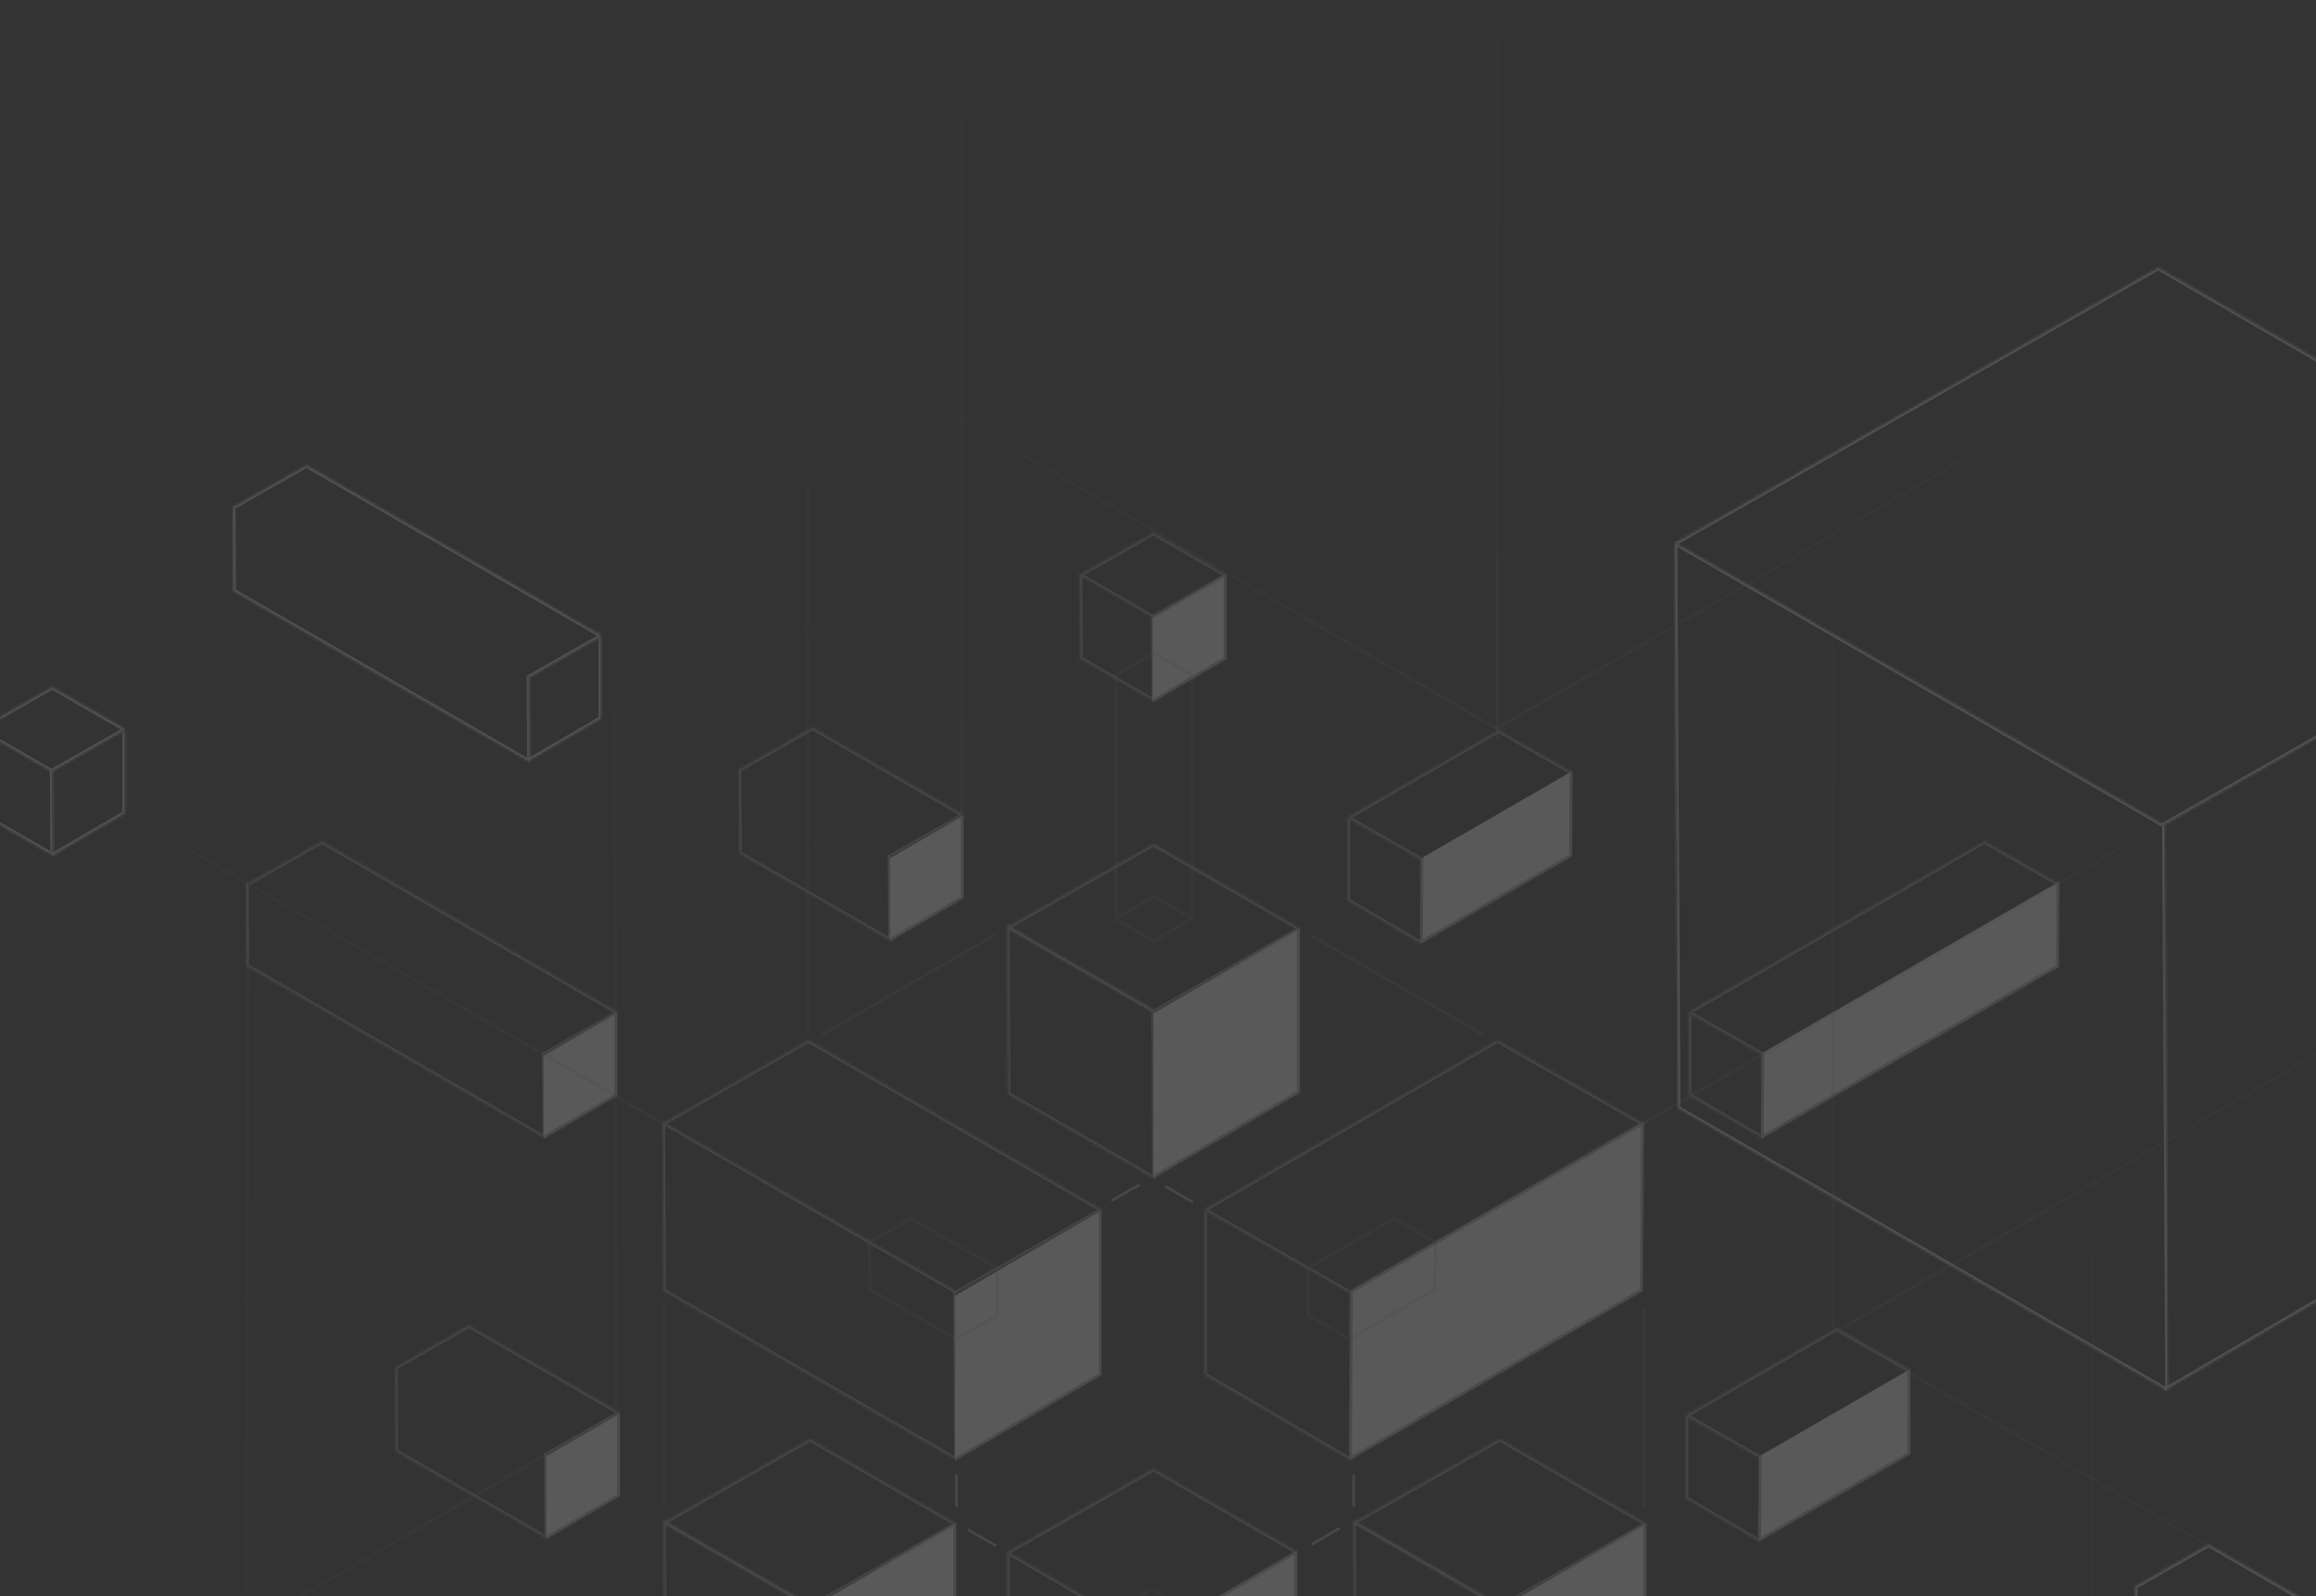 <svg width="856" height="590" viewBox="0 0 856 590" fill="none" xmlns="http://www.w3.org/2000/svg">
<rect x="0" y="0" width="856" height="590" fill="#333333" stroke="none"/>
<g clip-path="url(#clip0_300_969)">
<g opacity="0.2">
<mask id="path-1-inside-1_300_969" fill="white">
<path d="M619.055 200.646L800.028 305.131L801.195 514.111L620.222 409.625L619.055 200.646Z"/>
</mask>
<path d="M619.055 200.646L619.049 199.646L618.183 199.146L618.189 200.146L619.055 200.646ZM800.028 305.131L800.894 305.631L800.889 304.631L800.023 304.131L800.028 305.131ZM801.195 514.111L801.201 515.111L802.067 515.611L802.061 514.611L801.195 514.111ZM620.222 409.625L619.356 409.125L619.361 410.125L620.227 410.625L620.222 409.625ZM619.06 201.646L800.034 306.131L800.023 304.131L619.049 199.646L619.06 201.646ZM799.162 304.631L800.329 513.611L802.061 514.611L800.894 305.631L799.162 304.631ZM801.19 513.111L620.216 408.625L620.227 410.625L801.201 515.111L801.19 513.111ZM621.088 410.125L619.921 201.146L618.189 200.146L619.356 409.125L621.088 410.125Z" fill="#DBDBDD" mask="url(#path-1-inside-1_300_969)"/>
<mask id="path-3-inside-2_300_969" fill="white">
<path d="M978.055 203.209L978.055 409.818L799.726 514.109L799.726 307.499L978.055 203.209Z"/>
</mask>
<path d="M978.055 409.818L978.055 410.818L978.918 410.314L978.918 409.314L978.055 409.818ZM977.191 203.714L977.191 410.323L978.918 409.314L978.918 202.704L977.191 203.714ZM978.055 408.818L799.726 513.109L799.726 515.109L978.055 410.818L978.055 408.818Z" fill="#DBDBDD" mask="url(#path-3-inside-2_300_969)"/>
<mask id="path-5-inside-3_300_969" fill="white">
<path d="M978.213 203.221L797.697 99L619 200.845L799.516 305.065L978.213 203.221Z"/>
</mask>
<path d="M978.213 203.221L979.082 202.726L979.948 203.226L979.079 203.721L978.213 203.221ZM797.697 99L796.831 98.5L797.7 98.005L798.566 98.505L797.697 99ZM977.344 203.716L796.829 99.495L798.566 98.505L979.082 202.726L977.344 203.716ZM798.564 99.5L619.866 201.345L618.134 200.345L796.831 98.5L798.564 99.5ZM798.65 304.565L977.347 202.721L979.079 203.721L800.382 305.565L798.65 304.565Z" fill="#DBDBDD" mask="url(#path-5-inside-3_300_969)"/>
<mask id="path-7-inside-4_300_969" fill="white">
<path d="M244.91 414.68L353.146 477.17L353.495 539.631L245.259 477.141L244.91 414.68Z"/>
</mask>
<path d="M244.91 414.68L244.905 413.68L244.039 413.18L244.044 414.18L244.91 414.68ZM353.146 477.17L354.012 477.67L354.007 476.67L353.141 476.17L353.146 477.17ZM353.495 539.631L353.501 540.631L354.367 541.131L354.361 540.131L353.495 539.631ZM245.259 477.141L244.393 476.641L244.399 477.641L245.265 478.141L245.259 477.141ZM244.916 415.68L353.152 478.17L353.141 476.17L244.905 413.68L244.916 415.68ZM352.28 476.67L352.629 539.131L354.361 540.131L354.012 477.67L352.28 476.67ZM353.49 538.631L245.253 476.141L245.265 478.141L353.501 540.631L353.49 538.631ZM246.125 477.641L245.776 415.18L244.044 414.18L244.393 476.641L246.125 477.641Z" fill="#969696" mask="url(#path-7-inside-4_300_969)"/>
<mask id="path-9-inside-5_300_969" fill="white">
<path d="M607.369 414.68L499.133 477.17L498.784 539.631L607.02 477.141L607.369 414.68Z"/>
</mask>
<path d="M607.369 414.68L499.133 477.17L498.784 539.631L607.02 477.141L607.369 414.68Z" fill="#F0F0F0"/>
<path d="M607.369 414.68L607.375 413.68L608.241 413.18L608.235 414.18L607.369 414.68ZM499.133 477.17L498.267 477.67L498.272 476.67L499.138 476.17L499.133 477.17ZM498.784 539.631L498.778 540.631L497.912 541.131L497.918 540.131L498.784 539.631ZM607.02 477.141L607.886 476.641L607.881 477.641L607.015 478.141L607.02 477.141ZM607.364 415.68L499.127 478.17L499.138 476.17L607.375 413.68L607.364 415.68ZM499.999 476.67L499.65 539.131L497.918 540.131L498.267 477.67L499.999 476.67ZM498.79 538.631L607.026 476.141L607.015 478.141L498.778 540.631L498.79 538.631ZM606.154 477.641L606.503 415.18L608.235 414.18L607.886 476.641L606.154 477.641Z" fill="#969696" mask="url(#path-9-inside-5_300_969)"/>
<mask id="path-11-inside-6_300_969" fill="white">
<path d="M426.291 730.13L426.291 605.15L372.373 573.617L372.373 698.598L426.291 730.13Z"/>
</mask>
<path d="M426.291 730.13L427.154 730.635L427.154 731.635L426.291 731.13L426.291 730.13ZM426.291 605.15L426.291 604.15L427.154 604.655L427.154 605.655L426.291 605.15ZM372.373 573.617L371.51 573.112L371.51 572.112L372.373 572.617L372.373 573.617ZM372.373 698.598L372.373 699.598L371.51 699.093L371.51 698.093L372.373 698.598ZM425.428 729.625L425.428 604.645L427.154 605.655L427.154 730.635L425.428 729.625ZM426.291 606.15L372.373 574.617L372.373 572.617L426.291 604.15L426.291 606.15ZM373.236 574.122L373.236 699.103L371.51 698.093L371.51 573.112L373.236 574.122ZM372.373 697.598L426.291 729.13L426.291 731.13L372.373 699.598L372.373 697.598Z" fill="#969696" mask="url(#path-11-inside-6_300_969)"/>
<mask id="path-13-inside-7_300_969" fill="white">
<path d="M245.281 561.999L299.371 593.227L299.72 655.688L245.63 624.459L245.281 561.999Z"/>
</mask>
<path d="M245.281 561.999L245.276 560.999L244.41 560.499L244.415 561.499L245.281 561.999ZM299.371 593.227L300.237 593.727L300.232 592.727L299.366 592.227L299.371 593.227ZM299.72 655.688L299.726 656.688L300.592 657.188L300.586 656.188L299.72 655.688ZM245.63 624.459L244.764 623.959L244.77 624.959L245.636 625.459L245.63 624.459ZM245.287 562.999L299.377 594.227L299.366 592.227L245.276 560.999L245.287 562.999ZM298.505 592.727L298.854 655.188L300.586 656.188L300.237 593.727L298.505 592.727ZM299.715 654.688L245.625 623.459L245.636 625.459L299.726 656.688L299.715 654.688ZM246.496 624.959L246.147 562.499L244.415 561.499L244.764 623.959L246.496 624.959Z" fill="#969696" mask="url(#path-13-inside-7_300_969)"/>
<mask id="path-15-inside-8_300_969" fill="white">
<path d="M500.281 561.999L554.371 593.227L554.72 655.688L500.63 624.459L500.281 561.999Z"/>
</mask>
<path d="M500.281 561.999L500.276 560.999L499.41 560.499L499.415 561.499L500.281 561.999ZM554.371 593.227L555.237 593.727L555.232 592.727L554.366 592.227L554.371 593.227ZM554.72 655.688L554.726 656.688L555.592 657.188L555.586 656.188L554.72 655.688ZM500.63 624.459L499.764 623.959L499.77 624.959L500.636 625.459L500.63 624.459ZM500.287 562.999L554.377 594.227L554.366 592.227L500.276 560.999L500.287 562.999ZM553.505 592.727L553.854 655.188L555.586 656.188L555.237 593.727L553.505 592.727ZM554.715 654.688L500.625 623.459L500.636 625.459L554.726 656.688L554.715 654.688ZM501.496 624.959L501.147 562.499L499.415 561.499L499.764 623.959L501.496 624.959Z" fill="#969696" mask="url(#path-15-inside-8_300_969)"/>
<mask id="path-17-inside-9_300_969" fill="white">
<path d="M372.281 341.999L426.371 373.228L426.72 435.688L372.63 404.459L372.281 341.999Z"/>
</mask>
<path d="M372.281 341.999L372.276 340.999L371.41 340.499L371.415 341.499L372.281 341.999ZM426.371 373.228L427.237 373.728L427.232 372.728L426.366 372.228L426.371 373.228ZM426.72 435.688L426.726 436.688L427.592 437.188L427.586 436.188L426.72 435.688ZM372.63 404.459L371.764 403.959L371.77 404.959L372.636 405.459L372.63 404.459ZM372.287 342.999L426.377 374.228L426.366 372.228L372.276 340.999L372.287 342.999ZM425.505 372.728L425.854 435.188L427.586 436.188L427.237 373.728L425.505 372.728ZM426.715 434.688L372.625 403.459L372.636 405.459L426.726 436.688L426.715 434.688ZM373.496 404.959L373.147 342.499L371.415 341.499L371.764 403.959L373.496 404.959Z" fill="#969696" mask="url(#path-17-inside-9_300_969)"/>
<g opacity="0.3">
<mask id="path-19-inside-10_300_969" fill="white">
<path d="M321.082 458.697L353.306 477.302L353.407 495.411L321.183 476.806L321.082 458.697Z"/>
</mask>
<path d="M353.407 495.411L353.413 496.411L354.279 496.911L354.273 495.911L353.407 495.411ZM321.183 476.806L320.317 476.306L320.323 477.306L321.189 477.806L321.183 476.806ZM352.44 476.802L352.541 494.911L354.273 495.911L354.172 477.802L352.44 476.802ZM353.402 494.411L321.178 475.806L321.189 477.806L353.413 496.411L353.402 494.411ZM322.049 477.306L321.948 459.197L320.216 458.197L320.317 476.306L322.049 477.306Z" fill="#969696" mask="url(#path-19-inside-10_300_969)"/>
</g>
<g opacity="0.3">
<mask id="path-21-inside-11_300_969" fill="white">
<path d="M530.918 458.697L498.694 477.302L498.593 495.411L530.817 476.806L530.918 458.697Z"/>
</mask>
<path d="M498.593 495.411L498.587 496.411L497.721 496.911L497.727 495.911L498.593 495.411ZM530.817 476.806L531.683 476.306L531.677 477.306L530.811 477.806L530.817 476.806ZM499.56 476.802L499.459 494.911L497.727 495.911L497.828 477.802L499.56 476.802ZM498.598 494.411L530.822 475.806L530.811 477.806L498.587 496.411L498.598 494.411ZM529.951 477.306L530.052 459.197L531.784 458.197L531.683 476.306L529.951 477.306Z" fill="#969696" mask="url(#path-21-inside-11_300_969)"/>
</g>
<g opacity="0.3">
<mask id="path-23-inside-12_300_969" fill="white">
<path d="M426.408 348.208L426.408 257.892L441.063 249.322L441.063 339.638L426.408 348.208Z"/>
</mask>
<path d="M441.063 249.322L441.927 248.817L441.927 247.817L441.063 248.322L441.063 249.322ZM441.063 339.638L441.063 340.638L441.927 340.133L441.927 339.133L441.063 339.638ZM426.408 258.892L441.063 250.322L441.063 248.322L426.408 256.892L426.408 258.892ZM440.2 249.826L440.2 340.143L441.927 339.133L441.927 248.817L440.2 249.826ZM441.063 338.638L426.408 347.208L426.408 349.208L441.063 340.638L441.063 338.638Z" fill="#969696" mask="url(#path-23-inside-12_300_969)"/>
</g>
<mask id="path-25-inside-13_300_969" fill="white">
<path d="M146.141 505.073L201.988 537.317L202.164 568.701L146.316 536.458L146.141 505.073Z"/>
</mask>
<path d="M202.164 568.701L202.169 569.701L203.035 570.201L203.03 569.201L202.164 568.701ZM146.316 536.458L145.45 535.958L145.455 536.958L146.321 537.458L146.316 536.458ZM201.122 536.817L201.298 568.201L203.03 569.201L202.854 537.817L201.122 536.817ZM202.158 567.701L146.31 535.458L146.321 537.458L202.169 569.701L202.158 567.701ZM147.182 536.958L147.007 505.573L145.275 504.573L145.45 535.958L147.182 536.958Z" fill="#969696" mask="url(#path-25-inside-13_300_969)"/>
<mask id="path-27-inside-14_300_969" fill="white">
<path d="M273.141 284.073L328.988 316.317L329.164 347.701L273.316 315.458L273.141 284.073Z"/>
</mask>
<path d="M329.164 347.701L329.169 348.701L330.035 349.201L330.03 348.201L329.164 347.701ZM273.316 315.458L272.45 314.958L272.455 315.958L273.321 316.458L273.316 315.458ZM328.122 315.817L328.298 347.201L330.03 348.201L329.854 316.817L328.122 315.817ZM329.158 346.701L273.31 314.458L273.321 316.458L329.169 348.701L329.158 346.701ZM274.182 315.958L274.007 284.573L272.275 283.573L272.45 314.958L274.182 315.958Z" fill="#969696" mask="url(#path-27-inside-14_300_969)"/>
<mask id="path-29-inside-15_300_969" fill="white">
<path d="M789.141 586.073L898.538 649.234L898.714 680.619L789.316 617.458L789.141 586.073Z"/>
</mask>
<path d="M898.714 680.619L898.719 681.619L899.585 682.119L899.58 681.119L898.714 680.619ZM789.316 617.458L788.45 616.958L788.455 617.958L789.321 618.458L789.316 617.458ZM897.672 648.734L897.848 680.119L899.58 681.119L899.404 649.734L897.672 648.734ZM898.708 679.619L789.31 616.458L789.321 618.458L898.719 681.619L898.708 679.619ZM790.182 617.958L790.007 586.573L788.275 585.573L788.45 616.958L790.182 617.958Z" fill="#DBDBDD" mask="url(#path-29-inside-15_300_969)"/>
<mask id="path-31-inside-16_300_969" fill="white">
<path d="M86.141 187.073L195.538 250.234L195.714 281.619L86.316 218.458L86.141 187.073Z"/>
</mask>
<path d="M195.714 281.619L195.719 282.619L196.585 283.119L196.58 282.119L195.714 281.619ZM86.316 218.458L85.45 217.958L85.456 218.958L86.322 219.458L86.316 218.458ZM194.672 249.734L194.848 281.119L196.58 282.119L196.404 250.734L194.672 249.734ZM195.708 280.619L86.31 217.458L86.322 219.458L195.719 282.619L195.708 280.619ZM87.182 218.958L87.007 187.573L85.275 186.573L85.45 217.958L87.182 218.958Z" fill="#DBDBDD" mask="url(#path-31-inside-16_300_969)"/>
<mask id="path-33-inside-17_300_969" fill="white">
<path d="M399.141 212.073L426.311 227.76L426.487 259.145L399.316 243.458L399.141 212.073Z"/>
</mask>
<path d="M426.487 259.145L426.492 260.145L427.358 260.645L427.353 259.645L426.487 259.145ZM399.316 243.458L398.45 242.958L398.455 243.958L399.321 244.458L399.316 243.458ZM425.445 227.26L425.621 258.645L427.353 259.645L427.177 228.26L425.445 227.26ZM426.481 258.145L399.31 242.458L399.321 244.458L426.492 260.145L426.481 258.145ZM400.182 243.958L400.007 212.573L398.275 211.573L398.45 242.958L400.182 243.958Z" fill="#969696" mask="url(#path-33-inside-17_300_969)"/>
<mask id="path-35-inside-18_300_969" fill="white">
<path d="M581.047 285.073L525.199 317.317L525.024 348.701L580.872 316.458L581.047 285.073Z"/>
</mask>
<path d="M581.047 285.073L525.199 317.317L525.024 348.701L580.872 316.458L581.047 285.073Z" fill="#F0F0F0"/>
<path d="M525.024 348.701L525.018 349.701L524.152 350.201L524.158 349.201L525.024 348.701ZM580.872 316.458L581.738 315.958L581.732 316.958L580.866 317.458L580.872 316.458ZM526.065 316.817L525.89 348.201L524.158 349.201L524.333 317.817L526.065 316.817ZM525.029 347.701L580.877 315.458L580.866 317.458L525.018 349.701L525.029 347.701ZM580.006 316.958L580.181 285.573L581.913 284.573L581.738 315.958L580.006 316.958Z" fill="#969696" mask="url(#path-35-inside-18_300_969)"/>
<mask id="path-37-inside-19_300_969" fill="white">
<path d="M91 325.68L201.223 389.317L201.398 420.701L91.175 357.064L91 325.68Z"/>
</mask>
<path d="M201.398 420.701L201.404 421.701L202.27 422.201L202.264 421.201L201.398 420.701ZM91.175 357.064L90.309 356.564L90.315 357.564L91.181 358.064L91.175 357.064ZM200.357 388.817L200.532 420.201L202.264 421.201L202.089 389.817L200.357 388.817ZM201.393 419.701L91.17 356.064L91.181 358.064L201.404 421.701L201.393 419.701ZM92.041 357.564L91.866 326.18L90.134 325.18L90.309 356.564L92.041 357.564Z" fill="#969696" mask="url(#path-37-inside-19_300_969)"/>
<mask id="path-39-inside-20_300_969" fill="white">
<path d="M761.006 325.913L651.187 389.317L651.012 420.702L760.831 357.298L761.006 325.913Z"/>
</mask>
<path d="M761.006 325.913L651.187 389.317L651.012 420.702L760.831 357.298L761.006 325.913Z" fill="#F0F0F0"/>
<path d="M651.012 420.702L651.006 421.702L650.14 422.202L650.146 421.202L651.012 420.702ZM760.831 357.298L761.697 356.798L761.691 357.797L760.825 358.297L760.831 357.298ZM652.053 388.817L651.878 420.202L650.146 421.202L650.321 389.817L652.053 388.817ZM651.017 419.702L760.836 356.298L760.825 358.297L651.006 421.702L651.017 419.702ZM759.965 357.798L760.14 326.413L761.872 325.413L761.697 356.798L759.965 357.798Z" fill="#969696" mask="url(#path-39-inside-20_300_969)"/>
<mask id="path-41-inside-21_300_969" fill="white">
<path d="M706.047 506.073L650.199 538.317L650.024 569.701L705.872 537.458L706.047 506.073Z"/>
</mask>
<path d="M706.047 506.073L650.199 538.317L650.024 569.701L705.872 537.458L706.047 506.073Z" fill="#F0F0F0"/>
<path d="M650.024 569.701L650.018 570.701L649.152 571.201L649.158 570.201L650.024 569.701ZM705.872 537.458L706.738 536.958L706.732 537.958L705.866 538.458L705.872 537.458ZM651.065 537.817L650.89 569.201L649.158 570.201L649.333 538.817L651.065 537.817ZM650.029 568.701L705.877 536.458L705.866 538.458L650.018 570.701L650.029 568.701ZM705.006 537.958L705.181 506.573L706.913 505.573L706.738 536.958L705.006 537.958Z" fill="#969696" mask="url(#path-41-inside-21_300_969)"/>
<mask id="path-43-inside-22_300_969" fill="white">
<path d="M445.279 447.366L445.279 508.194L499.279 539.774L499.279 478.947L445.279 447.366Z"/>
</mask>
<path d="M445.279 508.194L445.279 509.194L444.416 508.689L444.416 507.689L445.279 508.194ZM446.143 447.871L446.143 508.699L444.416 507.689L444.416 446.861L446.143 447.871ZM445.279 507.194L499.279 538.774L499.279 540.774L445.279 509.194L445.279 507.194Z" fill="#969696" mask="url(#path-43-inside-22_300_969)"/>
<mask id="path-45-inside-23_300_969" fill="white">
<path d="M407 447.366L407 508.194L353 539.774L353 478.947L407 447.366Z"/>
</mask>
<path d="M407 447.366L407 508.194L353 539.774L353 478.947L407 447.366Z" fill="#F0F0F0"/>
<path d="M407 508.194L407 509.194L407.863 508.689L407.863 507.689L407 508.194ZM406.137 447.871L406.137 508.699L407.863 507.689L407.863 446.861L406.137 447.871ZM407 507.194L353 538.774L353 540.774L407 509.194L407 507.194Z" fill="#969696" mask="url(#path-45-inside-23_300_969)"/>
<mask id="path-47-inside-24_300_969" fill="white">
<path d="M479.027 573.414L426.349 543L371.999 573.975L424.678 604.389L479.027 573.414Z"/>
</mask>
<path d="M426.349 543L425.483 542.5L426.352 542.005L427.218 542.505L426.349 543ZM478.159 573.909L425.48 543.495L427.218 542.505L479.896 572.919L478.159 573.909ZM427.215 543.5L372.865 574.475L371.133 573.475L425.483 542.5L427.215 543.5Z" fill="#969696" mask="url(#path-47-inside-24_300_969)"/>
<mask id="path-49-inside-25_300_969" fill="white">
<path d="M353.281 563L353.281 623.828L299.281 655.408L299.281 594.58L353.281 563Z"/>
</mask>
<path d="M353.281 563L353.281 623.828L299.281 655.408L299.281 594.58L353.281 563Z" fill="#F0F0F0"/>
<path d="M353.281 623.828L353.281 624.828L354.144 624.323L354.144 623.323L353.281 623.828ZM352.418 563.505L352.418 624.333L354.144 623.323L354.144 562.495L352.418 563.505ZM353.281 622.828L299.281 654.408L299.281 656.408L353.281 624.828L353.281 622.828Z" fill="#969696" mask="url(#path-49-inside-25_300_969)"/>
<mask id="path-51-inside-26_300_969" fill="white">
<path d="M608.281 563L608.281 623.828L554.281 655.408L554.281 594.58L608.281 563Z"/>
</mask>
<path d="M608.281 563L608.281 623.828L554.281 655.408L554.281 594.58L608.281 563Z" fill="#F0F0F0"/>
<path d="M608.281 623.828L608.281 624.828L609.144 624.323L609.144 623.323L608.281 623.828ZM607.418 563.505L607.418 624.333L609.144 623.323L609.144 562.495L607.418 563.505ZM608.281 622.828L554.281 654.408L554.281 656.408L608.281 624.828L608.281 622.828Z" fill="#969696" mask="url(#path-51-inside-26_300_969)"/>
<mask id="path-53-inside-27_300_969" fill="white">
<path d="M480.281 343L480.281 403.828L426.281 435.408L426.281 374.58L480.281 343Z"/>
</mask>
<path d="M480.281 343L480.281 403.828L426.281 435.408L426.281 374.58L480.281 343Z" fill="#F0F0F0"/>
<path d="M480.281 403.828L480.281 404.828L481.144 404.323L481.144 403.323L480.281 403.828ZM479.418 343.505L479.418 404.333L481.144 403.323L481.144 342.495L479.418 343.505ZM480.281 402.828L426.281 434.408L426.281 436.408L480.281 404.828L480.281 402.828Z" fill="#969696" mask="url(#path-53-inside-27_300_969)"/>
<mask id="path-55-inside-28_300_969" fill="white">
<path d="M445 447.217L553.488 384.582L607.822 415.549L499.334 478.184L445 447.217Z"/>
</mask>
<path d="M445 447.217L444.131 446.722L443.265 447.222L444.134 447.717L445 447.217ZM553.488 384.582L554.354 384.082L553.485 383.587L552.619 384.087L553.488 384.582ZM445.869 447.712L554.356 385.077L552.619 384.087L444.131 446.722L445.869 447.712ZM552.622 385.082L606.956 416.049L608.688 415.049L554.354 384.082L552.622 385.082ZM500.201 477.684L445.866 446.717L444.134 447.717L498.468 478.684L500.201 477.684Z" fill="#969696" mask="url(#path-55-inside-28_300_969)"/>
<mask id="path-57-inside-29_300_969" fill="white">
<path d="M356.049 301.341L356.049 331.905L328.916 347.773L328.916 317.209L356.049 301.341Z"/>
</mask>
<path d="M356.049 301.341L356.049 331.905L328.916 347.773L328.916 317.209L356.049 301.341Z" fill="#F0F0F0"/>
<path d="M356.049 331.905L356.049 332.905L356.912 332.401L356.912 331.401L356.049 331.905ZM355.186 301.846L355.186 332.41L356.912 331.401L356.912 300.836L355.186 301.846ZM356.049 330.905L328.916 346.773L328.916 348.773L356.049 332.905L356.049 330.905Z" fill="#969696" mask="url(#path-57-inside-29_300_969)"/>
<mask id="path-59-inside-30_300_969" fill="white">
<path d="M222.133 235L222.133 265.564L195 281.432L195 250.868L222.133 235Z"/>
</mask>
<path d="M222.133 265.564L222.133 266.564L222.996 266.059L222.996 265.059L222.133 265.564ZM221.27 235.505L221.27 266.069L222.996 265.059L222.996 234.495L221.27 235.505ZM222.133 264.564L195 280.432L195 282.432L222.133 266.564L222.133 264.564Z" fill="#DBDBDD" mask="url(#path-59-inside-30_300_969)"/>
<mask id="path-61-inside-31_300_969" fill="white">
<path d="M453.133 212.326L453.133 243.564L426 259.432L426 228.194L453.133 212.326Z"/>
</mask>
<path d="M453.133 212.326L453.133 243.564L426 259.432L426 228.194L453.133 212.326Z" fill="#F0F0F0"/>
<path d="M453.133 243.564L453.133 244.564L453.996 244.059L453.996 243.059L453.133 243.564ZM452.27 212.831L452.27 244.069L453.996 243.059L453.996 211.821L452.27 212.831ZM453.133 242.564L426 258.432L426 260.432L453.133 244.564L453.133 242.564Z" fill="#969696" mask="url(#path-61-inside-31_300_969)"/>
<mask id="path-63-inside-32_300_969" fill="white">
<path d="M228.049 374.341L228.049 404.905L200.916 420.773L200.916 390.209L228.049 374.341Z"/>
</mask>
<path d="M228.049 374.341L228.049 404.905L200.916 420.773L200.916 390.209L228.049 374.341Z" fill="#F0F0F0"/>
<path d="M228.049 404.905L228.049 405.905L228.912 405.401L228.912 404.401L228.049 404.905ZM227.186 374.846L227.186 405.41L228.912 404.401L228.912 373.836L227.186 374.846ZM228.049 403.905L200.916 419.773L200.916 421.773L228.049 405.905L228.049 403.905Z" fill="#969696" mask="url(#path-63-inside-32_300_969)"/>
<mask id="path-65-inside-33_300_969" fill="white">
<path d="M624.361 374.341L624.361 404.905L651.495 420.773L651.495 390.209L624.361 374.341Z"/>
</mask>
<path d="M624.361 404.905L624.361 405.905L623.498 405.401L623.498 404.401L624.361 404.905ZM625.225 374.846L625.225 405.41L623.498 404.401L623.498 373.836L625.225 374.846ZM624.361 403.905L651.495 419.773L651.495 421.773L624.361 405.905L624.361 403.905Z" fill="#969696" mask="url(#path-65-inside-33_300_969)"/>
<g opacity="0.3">
<mask id="path-67-inside-34_300_969" fill="white">
<path d="M368.918 468.661L368.918 486.297L353.262 495.452L353.262 477.817L368.918 468.661Z"/>
</mask>
<path d="M368.918 486.297L368.918 487.297L369.781 486.792L369.781 485.792L368.918 486.297ZM368.055 469.166L368.055 486.801L369.781 485.792L369.781 468.156L368.055 469.166ZM368.918 485.297L353.262 494.452L353.262 496.452L368.918 487.297L368.918 485.297Z" fill="#969696" mask="url(#path-67-inside-34_300_969)"/>
</g>
<g opacity="0.3">
<mask id="path-69-inside-35_300_969" fill="white">
<path d="M483.082 468.661L483.082 486.297L498.738 495.452L498.738 477.817L483.082 468.661Z"/>
</mask>
<path d="M483.082 486.297L483.082 487.297L482.219 486.792L482.219 485.792L483.082 486.297ZM483.945 469.166L483.945 486.801L482.219 485.792L482.219 468.156L483.945 469.166ZM483.082 485.297L498.738 494.452L498.738 496.452L483.082 487.297L483.082 485.297Z" fill="#969696" mask="url(#path-69-inside-35_300_969)"/>
</g>
<g opacity="0.3">
<mask id="path-71-inside-36_300_969" fill="white">
<path d="M412.074 249.267L426.392 241L441.165 249.419L426.847 257.686L412.074 249.267Z"/>
</mask>
<path d="M426.392 241L427.258 240.5L426.39 240.005L425.524 240.505L426.392 241ZM412.943 249.762L427.261 241.495L425.524 240.505L411.205 248.771L412.943 249.762ZM425.526 241.5L440.299 249.919L442.031 248.919L427.258 240.5L425.526 241.5Z" fill="#969696" mask="url(#path-71-inside-36_300_969)"/>
</g>
<g opacity="0.3">
<mask id="path-73-inside-37_300_969" fill="white">
<path d="M412.074 339.267L426.392 331L441.165 339.419L426.847 347.686L412.074 339.267Z"/>
</mask>
<path d="M426.392 331L427.258 330.5L426.39 330.005L425.524 330.505L426.392 331ZM412.943 339.762L427.261 331.495L425.524 330.505L411.205 338.771L412.943 339.762ZM425.526 331.5L440.299 339.919L442.031 338.919L427.258 330.5L425.526 331.5Z" fill="#969696" mask="url(#path-73-inside-37_300_969)"/>
</g>
<g opacity="0.3">
<mask id="path-75-inside-38_300_969" fill="white">
<path d="M441.029 595.818L425.757 587L409.999 595.98L425.272 604.798L441.029 595.818Z"/>
</mask>
<path d="M425.757 587L424.891 586.5L425.759 586.005L426.625 586.505L425.757 587ZM440.16 596.313L424.888 587.495L426.625 586.505L441.898 595.322L440.16 596.313ZM426.623 587.5L410.865 596.48L409.133 595.48L424.891 586.5L426.623 587.5Z" fill="#969696" mask="url(#path-75-inside-38_300_969)"/>
</g>
<mask id="path-77-inside-39_300_969" fill="white">
<path d="M229.049 522.341L229.049 552.905L201.916 568.773L201.916 538.209L229.049 522.341Z"/>
</mask>
<path d="M229.049 522.341L229.049 552.905L201.916 568.773L201.916 538.209L229.049 522.341Z" fill="#F0F0F0"/>
<path d="M229.049 552.905L229.049 553.905L229.912 553.401L229.912 552.401L229.049 552.905ZM228.186 522.846L228.186 553.41L229.912 552.401L229.912 521.836L228.186 522.846ZM229.049 551.905L201.916 567.773L201.916 569.773L229.049 553.905L229.049 551.905Z" fill="#969696" mask="url(#path-77-inside-39_300_969)"/>
<mask id="path-79-inside-40_300_969" fill="white">
<path d="M498.141 302.341L498.141 332.905L525.274 348.773L525.274 318.209L498.141 302.341Z"/>
</mask>
<path d="M498.141 332.905L498.141 333.905L497.277 333.401L497.277 332.401L498.141 332.905ZM499.004 302.846L499.004 333.41L497.277 332.401L497.277 301.836L499.004 302.846ZM498.141 331.905L525.274 347.773L525.274 349.773L498.141 333.905L498.141 331.905Z" fill="#969696" mask="url(#path-79-inside-40_300_969)"/>
<mask id="path-81-inside-41_300_969" fill="white">
<path d="M623.141 523.341L623.141 553.905L650.274 569.773L650.274 539.209L623.141 523.341Z"/>
</mask>
<path d="M623.141 553.905L623.141 554.905L622.277 554.401L622.277 553.401L623.141 553.905ZM624.004 523.846L624.004 554.41L622.277 553.401L622.277 522.836L624.004 523.846ZM623.141 552.905L650.274 568.773L650.274 570.773L623.141 554.905L623.141 552.905Z" fill="#969696" mask="url(#path-81-inside-41_300_969)"/>
<mask id="path-83-inside-42_300_969" fill="white">
<path d="M407.279 447.217L298.792 384.582L244.457 415.549L352.945 478.184L407.279 447.217Z"/>
</mask>
<path d="M407.279 447.217L408.148 446.722L409.014 447.222L408.145 447.717L407.279 447.217ZM298.792 384.582L297.926 384.082L298.795 383.587L299.661 384.087L298.792 384.582ZM406.41 447.712L297.923 385.077L299.661 384.087L408.148 446.722L406.41 447.712ZM299.658 385.082L245.323 416.049L243.591 415.049L297.926 384.082L299.658 385.082ZM352.079 477.684L406.413 446.717L408.145 447.717L353.811 478.684L352.079 477.684Z" fill="#969696" mask="url(#path-83-inside-42_300_969)"/>
<mask id="path-85-inside-43_300_969" fill="white">
<path d="M479.297 573.246L479.297 698.517L425.312 730.089L425.312 604.818L479.297 573.246Z"/>
</mask>
<path d="M479.297 573.246L479.297 698.517L425.312 730.089L425.312 604.818L479.297 573.246Z" fill="#F0F0F0"/>
<path d="M479.297 573.246L480.16 572.742L480.16 571.742L479.297 572.246L479.297 573.246ZM479.297 698.517L479.297 699.517L480.16 699.012L480.16 698.012L479.297 698.517ZM478.434 573.751L478.434 699.022L480.16 698.012L480.16 572.742L478.434 573.751ZM479.297 697.517L425.312 729.089L425.312 731.089L479.297 699.517L479.297 697.517ZM425.312 605.818L479.297 574.246L479.297 572.246L425.312 603.818L425.312 605.818Z" fill="#969696" mask="url(#path-85-inside-43_300_969)"/>
<mask id="path-87-inside-44_300_969" fill="white">
<path d="M353.494 563.269L299.334 532L244.999 562.966L299.16 594.236L353.494 563.269Z"/>
</mask>
<path d="M353.494 563.269L354.363 562.774L355.229 563.274L354.36 563.769L353.494 563.269ZM299.334 532L298.468 531.5L299.337 531.004L300.203 531.504L299.334 532ZM244.999 562.966L244.13 563.461L243.264 562.961L244.133 562.466L244.999 562.966ZM299.16 594.236L300.026 594.736L299.157 595.231L298.291 594.731L299.16 594.236ZM352.625 563.764L298.465 532.495L300.203 531.504L354.363 562.774L352.625 563.764ZM300.2 532.5L245.865 563.466L244.133 562.466L298.468 531.5L300.2 532.5ZM245.868 562.471L300.028 593.741L298.291 594.731L244.13 563.461L245.868 562.471ZM298.294 593.736L352.628 562.769L354.36 563.769L300.026 594.736L298.294 593.736Z" fill="#969696" mask="url(#path-87-inside-44_300_969)"/>
<mask id="path-89-inside-45_300_969" fill="white">
<path d="M608.496 563.269L554.336 532L500.001 562.966L554.162 594.236L608.496 563.269Z"/>
</mask>
<path d="M608.496 563.269L609.365 562.774L610.231 563.274L609.362 563.769L608.496 563.269ZM554.336 532L553.47 531.5L554.338 531.004L555.204 531.504L554.336 532ZM500.001 562.966L499.132 563.461L498.266 562.961L499.135 562.466L500.001 562.966ZM554.162 594.236L555.028 594.736L554.159 595.231L553.293 594.731L554.162 594.236ZM607.627 563.764L553.467 532.495L555.204 531.504L609.365 562.774L607.627 563.764ZM555.202 532.5L500.867 563.466L499.135 562.466L553.47 531.5L555.202 532.5ZM500.87 562.471L555.03 593.741L553.293 594.731L499.132 563.461L500.87 562.471ZM553.296 593.736L607.63 562.769L609.362 563.769L555.028 594.736L553.296 593.736Z" fill="#969696" mask="url(#path-89-inside-45_300_969)"/>
<mask id="path-91-inside-46_300_969" fill="white">
<path d="M356.188 301.266L300.3 269L272.999 284.56L328.886 316.826L356.188 301.266Z"/>
</mask>
<path d="M356.188 301.266L357.056 300.771L357.922 301.271L357.054 301.766L356.188 301.266ZM300.3 269L299.434 268.5L300.303 268.005L301.169 268.505L300.3 269ZM355.319 301.762L299.431 269.495L301.169 268.505L357.056 300.771L355.319 301.762ZM301.166 269.5L273.865 285.06L272.133 284.06L299.434 268.5L301.166 269.5ZM328.02 316.326L355.321 300.766L357.054 301.766L329.752 317.326L328.02 316.326Z" fill="#969696" mask="url(#path-91-inside-46_300_969)"/>
<mask id="path-93-inside-47_300_969" fill="white">
<path d="M925.443 634.013L816.302 571L789.001 586.56L898.142 649.573L925.443 634.013Z"/>
</mask>
<path d="M925.443 634.013L926.312 633.518L927.178 634.018L926.309 634.513L925.443 634.013ZM816.302 571L815.436 570.5L816.305 570.005L817.171 570.505L816.302 571ZM924.575 634.508L815.433 571.495L817.171 570.505L926.312 633.518L924.575 634.508ZM817.168 571.5L789.867 587.06L788.134 586.06L815.436 570.5L817.168 571.5ZM897.276 649.073L924.577 633.513L926.309 634.513L899.008 650.073L897.276 649.073Z" fill="#DBDBDD" mask="url(#path-93-inside-47_300_969)"/>
<mask id="path-95-inside-48_300_969" fill="white">
<path d="M222.443 235.013L113.302 172L86.001 187.56L195.142 250.573L222.443 235.013Z"/>
</mask>
<path d="M222.443 235.013L223.312 234.518L224.178 235.018L223.309 235.513L222.443 235.013ZM113.302 172L112.436 171.5L113.305 171.005L114.171 171.505L113.302 172ZM221.575 235.508L112.433 172.495L114.171 171.505L223.312 234.518L221.575 235.508ZM114.168 172.5L86.867 188.06L85.135 187.06L112.436 171.5L114.168 172.5ZM194.276 250.073L221.577 234.513L223.309 235.513L196.008 251.073L194.276 250.073Z" fill="#DBDBDD" mask="url(#path-95-inside-48_300_969)"/>
<mask id="path-97-inside-49_300_969" fill="white">
<path d="M453.361 212.623L426.301 197L398.999 212.56L426.06 228.183L453.361 212.623Z"/>
</mask>
<path d="M453.361 212.623L454.23 212.128L455.096 212.628L454.227 213.123L453.361 212.623ZM426.301 197L425.435 196.5L426.304 196.005L427.17 196.505L426.301 197ZM398.999 212.56L398.131 213.055L397.265 212.555L398.133 212.06L398.999 212.56ZM426.06 228.183L426.926 228.683L426.057 229.178L425.191 228.678L426.06 228.183ZM452.493 213.118L425.432 197.495L427.17 196.505L454.23 212.128L452.493 213.118ZM427.167 197.5L399.866 213.06L398.133 212.06L425.435 196.5L427.167 197.5ZM399.868 212.064L426.929 227.688L425.191 228.678L398.131 213.055L399.868 212.064ZM425.194 227.683L452.495 212.123L454.227 213.123L426.926 228.683L425.194 227.683Z" fill="#969696" mask="url(#path-97-inside-49_300_969)"/>
<mask id="path-99-inside-50_300_969" fill="white">
<path d="M-7.859 269.073L19.311 284.76L19.487 316.145L-7.684 300.458L-7.859 269.073Z"/>
</mask>
<path d="M19.487 316.145L19.492 317.145L20.358 317.645L20.353 316.645L19.487 316.145ZM-7.684 300.458L-8.55 299.958L-8.545 300.958L-7.678 301.458L-7.684 300.458ZM18.445 284.26L18.621 315.645L20.353 316.645L20.177 285.26L18.445 284.26ZM19.481 315.145L-7.69 299.458L-7.678 301.458L19.492 317.145L19.481 315.145ZM-6.818 300.958L-6.993 269.573L-8.725 268.573L-8.55 299.958L-6.818 300.958Z" fill="#DBDBDD" mask="url(#path-99-inside-50_300_969)"/>
<mask id="path-101-inside-51_300_969" fill="white">
<path d="M46.133 270L46.133 300.564L19 316.432L19 285.868L46.133 270Z"/>
</mask>
<path d="M46.133 300.564L46.133 301.564L46.996 301.059L46.996 300.059L46.133 300.564ZM45.27 270.505L45.27 301.069L46.996 300.059L46.996 269.495L45.27 270.505ZM46.133 299.564L19 315.432L19 317.432L46.133 301.564L46.133 299.564Z" fill="#DBDBDD" mask="url(#path-101-inside-51_300_969)"/>
<mask id="path-103-inside-52_300_969" fill="white">
<path d="M46.361 269.623L19.301 254L-8.001 269.56L19.06 285.183L46.361 269.623Z"/>
</mask>
<path d="M46.361 269.623L47.23 269.128L48.096 269.628L47.227 270.123L46.361 269.623ZM19.301 254L18.435 253.5L19.304 253.005L20.17 253.505L19.301 254ZM-8.001 269.56L-8.869 270.055L-9.735 269.555L-8.867 269.06L-8.001 269.56ZM19.06 285.183L19.926 285.683L19.057 286.178L18.191 285.678L19.06 285.183ZM45.492 270.118L18.432 254.495L20.17 253.505L47.23 269.128L45.492 270.118ZM20.167 254.5L-7.134 270.06L-8.867 269.06L18.435 253.5L20.167 254.5ZM-7.132 269.064L19.929 284.688L18.191 285.678L-8.869 270.055L-7.132 269.064ZM18.194 284.683L45.495 269.123L47.227 270.123L19.926 285.683L18.194 284.683Z" fill="#DBDBDD" mask="url(#path-103-inside-52_300_969)"/>
<mask id="path-105-inside-53_300_969" fill="white">
<path d="M480.494 343.269L426.334 312L371.999 342.966L426.16 374.236L480.494 343.269Z"/>
</mask>
<path d="M480.494 343.269L481.363 342.774L482.229 343.274L481.36 343.769L480.494 343.269ZM426.334 312L425.468 311.5L426.337 311.005L427.203 311.505L426.334 312ZM371.999 342.966L371.13 343.462L370.264 342.962L371.133 342.466L371.999 342.966ZM426.16 374.236L427.026 374.736L426.157 375.231L425.291 374.731L426.16 374.236ZM479.625 343.764L425.465 312.495L427.203 311.505L481.363 342.774L479.625 343.764ZM427.2 312.5L372.865 343.466L371.133 342.466L425.468 311.5L427.2 312.5ZM372.868 342.471L427.028 373.741L425.291 374.731L371.13 343.462L372.868 342.471ZM425.294 373.736L479.628 342.769L481.36 343.769L427.026 374.736L425.294 373.736Z" fill="#969696" mask="url(#path-105-inside-53_300_969)"/>
<g opacity="0.3">
<mask id="path-107-inside-54_300_969" fill="white">
<path d="M369 468.618L336.753 450L321 458.978L353.247 477.596L369 468.618Z"/>
</mask>
<path d="M336.753 450L335.887 449.5L336.756 449.005L337.622 449.505L336.753 450ZM368.131 469.113L335.884 450.495L337.622 449.505L369.869 468.123L368.131 469.113ZM337.619 450.5L321.866 459.478L320.134 458.478L335.887 449.5L337.619 450.5Z" fill="#969696" mask="url(#path-107-inside-54_300_969)"/>
</g>
<g opacity="0.3">
<mask id="path-109-inside-55_300_969" fill="white">
<path d="M483 468.618L515.247 450L531 458.978L498.753 477.596L483 468.618Z"/>
</mask>
<path d="M515.247 450L516.113 449.5L515.244 449.005L514.378 449.505L515.247 450ZM483.869 469.113L516.116 450.495L514.378 449.505L482.131 468.123L483.869 469.113ZM514.381 450.5L530.134 459.478L531.866 458.478L516.113 449.5L514.381 450.5Z" fill="#969696" mask="url(#path-109-inside-55_300_969)"/>
</g>
<g opacity="0.3">
<mask id="path-111-inside-56_300_969" fill="white">
<path d="M412 249.221L412 339.813L426.673 348.394L426.673 257.802L412 249.221Z"/>
</mask>
<path d="M412 339.813L412 340.813L411.137 340.308L411.137 339.308L412 339.813ZM412.863 249.726L412.863 340.317L411.137 339.308L411.137 248.716L412.863 249.726ZM412 338.813L426.673 347.394L426.673 349.394L412 340.813L412 338.813Z" fill="#969696" mask="url(#path-111-inside-56_300_969)"/>
</g>
<mask id="path-113-inside-57_300_969" fill="white">
<path d="M229.189 522.266L173.302 490L146.001 505.56L201.888 537.826L229.189 522.266Z"/>
</mask>
<path d="M229.189 522.266L230.058 521.771L230.924 522.271L230.055 522.766L229.189 522.266ZM173.302 490L172.436 489.5L173.305 489.005L174.171 489.505L173.302 490ZM228.321 522.762L172.433 490.495L174.171 489.505L230.058 521.771L228.321 522.762ZM174.168 490.5L146.867 506.06L145.135 505.06L172.436 489.5L174.168 490.5ZM201.022 537.326L228.323 521.766L230.055 522.766L202.754 538.326L201.022 537.326Z" fill="#969696" mask="url(#path-113-inside-57_300_969)"/>
<mask id="path-115-inside-58_300_969" fill="white">
<path d="M498 302.266L553.887 270L581.189 285.56L525.301 317.826L498 302.266Z"/>
</mask>
<path d="M498 302.266L497.131 301.771L496.265 302.271L497.134 302.766L498 302.266ZM553.887 270L554.753 269.5L553.885 269.005L553.019 269.505L553.887 270ZM498.869 302.762L554.756 270.495L553.019 269.505L497.131 301.771L498.869 302.762ZM553.021 270.5L580.323 286.06L582.055 285.06L554.753 269.5L553.021 270.5ZM526.167 317.326L498.866 301.766L497.134 302.766L524.435 318.326L526.167 317.326Z" fill="#969696" mask="url(#path-115-inside-58_300_969)"/>
<mask id="path-117-inside-59_300_969" fill="white">
<path d="M228.422 374.266L118.915 311.042L91.613 326.602L201.121 389.826L228.422 374.266Z"/>
</mask>
<path d="M228.422 374.266L229.291 373.771L230.157 374.271L229.288 374.766L228.422 374.266ZM118.915 311.042L118.049 310.542L118.917 310.047L119.783 310.547L118.915 311.042ZM227.553 374.762L118.046 311.537L119.783 310.547L229.291 373.771L227.553 374.762ZM119.781 311.542L92.479 327.102L90.747 326.102L118.049 310.542L119.781 311.542ZM200.255 389.326L227.556 373.766L229.288 374.766L201.987 390.326L200.255 389.326Z" fill="#969696" mask="url(#path-117-inside-59_300_969)"/>
<mask id="path-119-inside-60_300_969" fill="white">
<path d="M623.988 374.266L733.496 311.042L760.797 326.602L651.29 389.826L623.988 374.266Z"/>
</mask>
<path d="M623.988 374.266L623.119 373.771L622.253 374.271L623.122 374.766L623.988 374.266ZM733.496 311.042L734.362 310.542L733.493 310.047L732.627 310.547L733.496 311.042ZM624.857 374.762L734.364 311.537L732.627 310.547L623.119 373.771L624.857 374.762ZM732.629 311.542L759.931 327.102L761.663 326.102L734.362 310.542L732.629 311.542ZM652.156 389.326L624.854 373.766L623.122 374.766L650.424 390.326L652.156 389.326Z" fill="#969696" mask="url(#path-119-inside-60_300_969)"/>
<mask id="path-121-inside-61_300_969" fill="white">
<path d="M623 523.266L678.887 491L706.189 506.56L650.301 538.826L623 523.266Z"/>
</mask>
<path d="M623 523.266L622.131 522.771L621.265 523.271L622.134 523.766L623 523.266ZM678.887 491L679.753 490.5L678.885 490.005L678.019 490.505L678.887 491ZM623.869 523.762L679.756 491.495L678.019 490.505L622.131 522.771L623.869 523.762ZM678.021 491.5L705.323 507.06L707.055 506.06L679.753 490.5L678.021 491.5ZM651.167 538.326L623.866 522.766L622.134 523.766L649.435 539.326L651.167 538.326Z" fill="#969696" mask="url(#path-121-inside-61_300_969)"/>
<line x1="353.5" y1="545" x2="353.5" y2="557" stroke="#969696"/>
<line x1="440.963" y1="444.433" x2="430.571" y2="438.433" stroke="#969696"/>
<line x1="484.75" y1="570.897" x2="495.142" y2="564.897" stroke="#969696"/>
<line x1="368.143" y1="571.433" x2="357.75" y2="565.433" stroke="#969696"/>
<line x1="410.75" y1="443.897" x2="421.142" y2="437.897" stroke="#969696"/>
<line opacity="0.3" x1="303.738" y1="382.548" x2="367.76" y2="345.586" stroke="#969696"/>
<line opacity="0.3" x1="245.5" y1="483" x2="245.5" y2="556.926" stroke="#969696"/>
<line opacity="0.3" x1="607.5" y1="483" x2="607.5" y2="556.926" stroke="#969696"/>
<line opacity="0.3" y1="-0.5" x2="73.926" y2="-0.5" transform="matrix(-0.866 -0.5 -0.5 0.866 548.021 382.963)" stroke="#969696"/>
<line opacity="0.3" y1="-0.5" x2="400" y2="-0.5" transform="matrix(-0.866 -0.5 -0.5 0.866 245.41 416)" stroke="url(#paint0_linear_300_969)"/>
<line opacity="0.3" y1="-0.5" x2="400" y2="-0.5" transform="matrix(-0.866 -0.5 -0.5 0.866 553.41 270)" stroke="url(#paint1_linear_300_969)"/>
<line opacity="0.3" x1="606.75" y1="415.567" x2="953.16" y2="215.567" stroke="url(#paint2_linear_300_969)"/>
<line opacity="0.3" x1="782.75" y1="715.567" x2="1129.16" y2="515.567" stroke="url(#paint3_linear_300_969)"/>
<line opacity="0.3" x1="552.75" y1="269.567" x2="899.16" y2="69.567" stroke="url(#paint4_linear_300_969)"/>
<line opacity="0.3" x1="679.75" y1="491.567" x2="1026.16" y2="291.567" stroke="url(#paint5_linear_300_969)"/>
<line opacity="0.3" x1="556.75" y1="704.567" x2="903.16" y2="504.567" stroke="url(#paint6_linear_300_969)"/>
<line opacity="0.3" x1="677.5" y1="491" x2="677.5" y2="91" stroke="url(#paint7_linear_300_969)"/>
<line opacity="0.3" x1="227.5" y1="520" x2="227.5" y2="120" stroke="url(#paint8_linear_300_969)"/>
<line opacity="0.3" x1="773.5" y1="720" x2="773.5" y2="320" stroke="url(#paint9_linear_300_969)"/>
<line opacity="0.3" x1="355.5" y1="301" x2="355.5" y2="-99" stroke="url(#paint10_linear_300_969)"/>
<line opacity="0.3" x1="553.5" y1="273" x2="553.5" y2="-127" stroke="url(#paint11_linear_300_969)"/>
<line opacity="0.3" x1="298.5" y1="382" x2="298.5" y2="-18" stroke="url(#paint12_linear_300_969)"/>
<line opacity="0.3" y1="-0.5" x2="400" y2="-0.5" transform="matrix(1.19249e-08 1 1 -1.19249e-08 92 331)" stroke="url(#paint13_linear_300_969)"/>
<line opacity="0.3" x1="225.66" y1="523.933" x2="-120.75" y2="723.933" stroke="url(#paint14_linear_300_969)"/>
<line opacity="0.3" y1="-0.5" x2="400" y2="-0.5" transform="matrix(0.866 0.5 0.5 -0.866 678 491)" stroke="url(#paint15_linear_300_969)"/>
<line x1="500.32" y1="545" x2="500.32" y2="557" stroke="#969696"/>
</g>
</g>
<defs>
<linearGradient id="paint0_linear_300_969" x1="396.196" y1="-1.282" x2="-104.017" y2="-2.188" gradientUnits="userSpaceOnUse">
<stop stop-color="#969696" stop-opacity="0"/>
<stop offset="1" stop-color="#969696"/>
</linearGradient>
<linearGradient id="paint1_linear_300_969" x1="396.196" y1="-1.282" x2="-104.017" y2="-2.188" gradientUnits="userSpaceOnUse">
<stop stop-color="#969696" stop-opacity="0"/>
<stop offset="1" stop-color="#969696"/>
</linearGradient>
<linearGradient id="paint2_linear_300_969" x1="949.474" y1="216.792" x2="515.825" y2="466.114" gradientUnits="userSpaceOnUse">
<stop stop-color="#969696" stop-opacity="0"/>
<stop offset="1" stop-color="#969696"/>
</linearGradient>
<linearGradient id="paint3_linear_300_969" x1="1125.47" y1="516.792" x2="691.825" y2="766.114" gradientUnits="userSpaceOnUse">
<stop stop-color="#969696" stop-opacity="0"/>
<stop offset="1" stop-color="#969696"/>
</linearGradient>
<linearGradient id="paint4_linear_300_969" x1="895.474" y1="70.792" x2="461.825" y2="320.114" gradientUnits="userSpaceOnUse">
<stop stop-color="#969696" stop-opacity="0"/>
<stop offset="1" stop-color="#969696"/>
</linearGradient>
<linearGradient id="paint5_linear_300_969" x1="1022.47" y1="292.792" x2="588.825" y2="542.114" gradientUnits="userSpaceOnUse">
<stop stop-color="#969696" stop-opacity="0"/>
<stop offset="1" stop-color="#969696"/>
</linearGradient>
<linearGradient id="paint6_linear_300_969" x1="899.474" y1="505.792" x2="465.825" y2="755.114" gradientUnits="userSpaceOnUse">
<stop stop-color="#969696" stop-opacity="0"/>
<stop offset="1" stop-color="#969696"/>
</linearGradient>
<linearGradient id="paint7_linear_300_969" x1="676.718" y1="94.804" x2="675.812" y2="595.017" gradientUnits="userSpaceOnUse">
<stop stop-color="#969696" stop-opacity="0"/>
<stop offset="1" stop-color="#969696"/>
</linearGradient>
<linearGradient id="paint8_linear_300_969" x1="226.718" y1="123.804" x2="225.812" y2="624.017" gradientUnits="userSpaceOnUse">
<stop stop-color="#969696" stop-opacity="0"/>
<stop offset="1" stop-color="#969696"/>
</linearGradient>
<linearGradient id="paint9_linear_300_969" x1="772.718" y1="323.804" x2="771.812" y2="824.017" gradientUnits="userSpaceOnUse">
<stop stop-color="#969696" stop-opacity="0"/>
<stop offset="1" stop-color="#969696"/>
</linearGradient>
<linearGradient id="paint10_linear_300_969" x1="354.718" y1="-95.196" x2="353.812" y2="405.017" gradientUnits="userSpaceOnUse">
<stop stop-color="#969696" stop-opacity="0"/>
<stop offset="1" stop-color="#969696"/>
</linearGradient>
<linearGradient id="paint11_linear_300_969" x1="552.718" y1="-123.196" x2="551.812" y2="377.017" gradientUnits="userSpaceOnUse">
<stop stop-color="#969696" stop-opacity="0"/>
<stop offset="1" stop-color="#969696"/>
</linearGradient>
<linearGradient id="paint12_linear_300_969" x1="297.718" y1="-14.196" x2="296.812" y2="486.017" gradientUnits="userSpaceOnUse">
<stop stop-color="#969696" stop-opacity="0"/>
<stop offset="1" stop-color="#969696"/>
</linearGradient>
<linearGradient id="paint13_linear_300_969" x1="396.196" y1="-1.282" x2="-104.017" y2="-2.188" gradientUnits="userSpaceOnUse">
<stop stop-color="#969696" stop-opacity="0"/>
<stop offset="1" stop-color="#969696"/>
</linearGradient>
<linearGradient id="paint14_linear_300_969" x1="-117.064" y1="722.708" x2="316.585" y2="473.386" gradientUnits="userSpaceOnUse">
<stop stop-color="#969696" stop-opacity="0"/>
<stop offset="1" stop-color="#969696"/>
</linearGradient>
<linearGradient id="paint15_linear_300_969" x1="396.196" y1="-1.282" x2="-104.017" y2="-2.188" gradientUnits="userSpaceOnUse">
<stop stop-color="#969696" stop-opacity="0"/>
<stop offset="1" stop-color="#969696"/>
</linearGradient>
<clipPath id="clip0_300_969">
<rect width="856" height="590" fill="white"/>
</clipPath>
</defs>
</svg>
